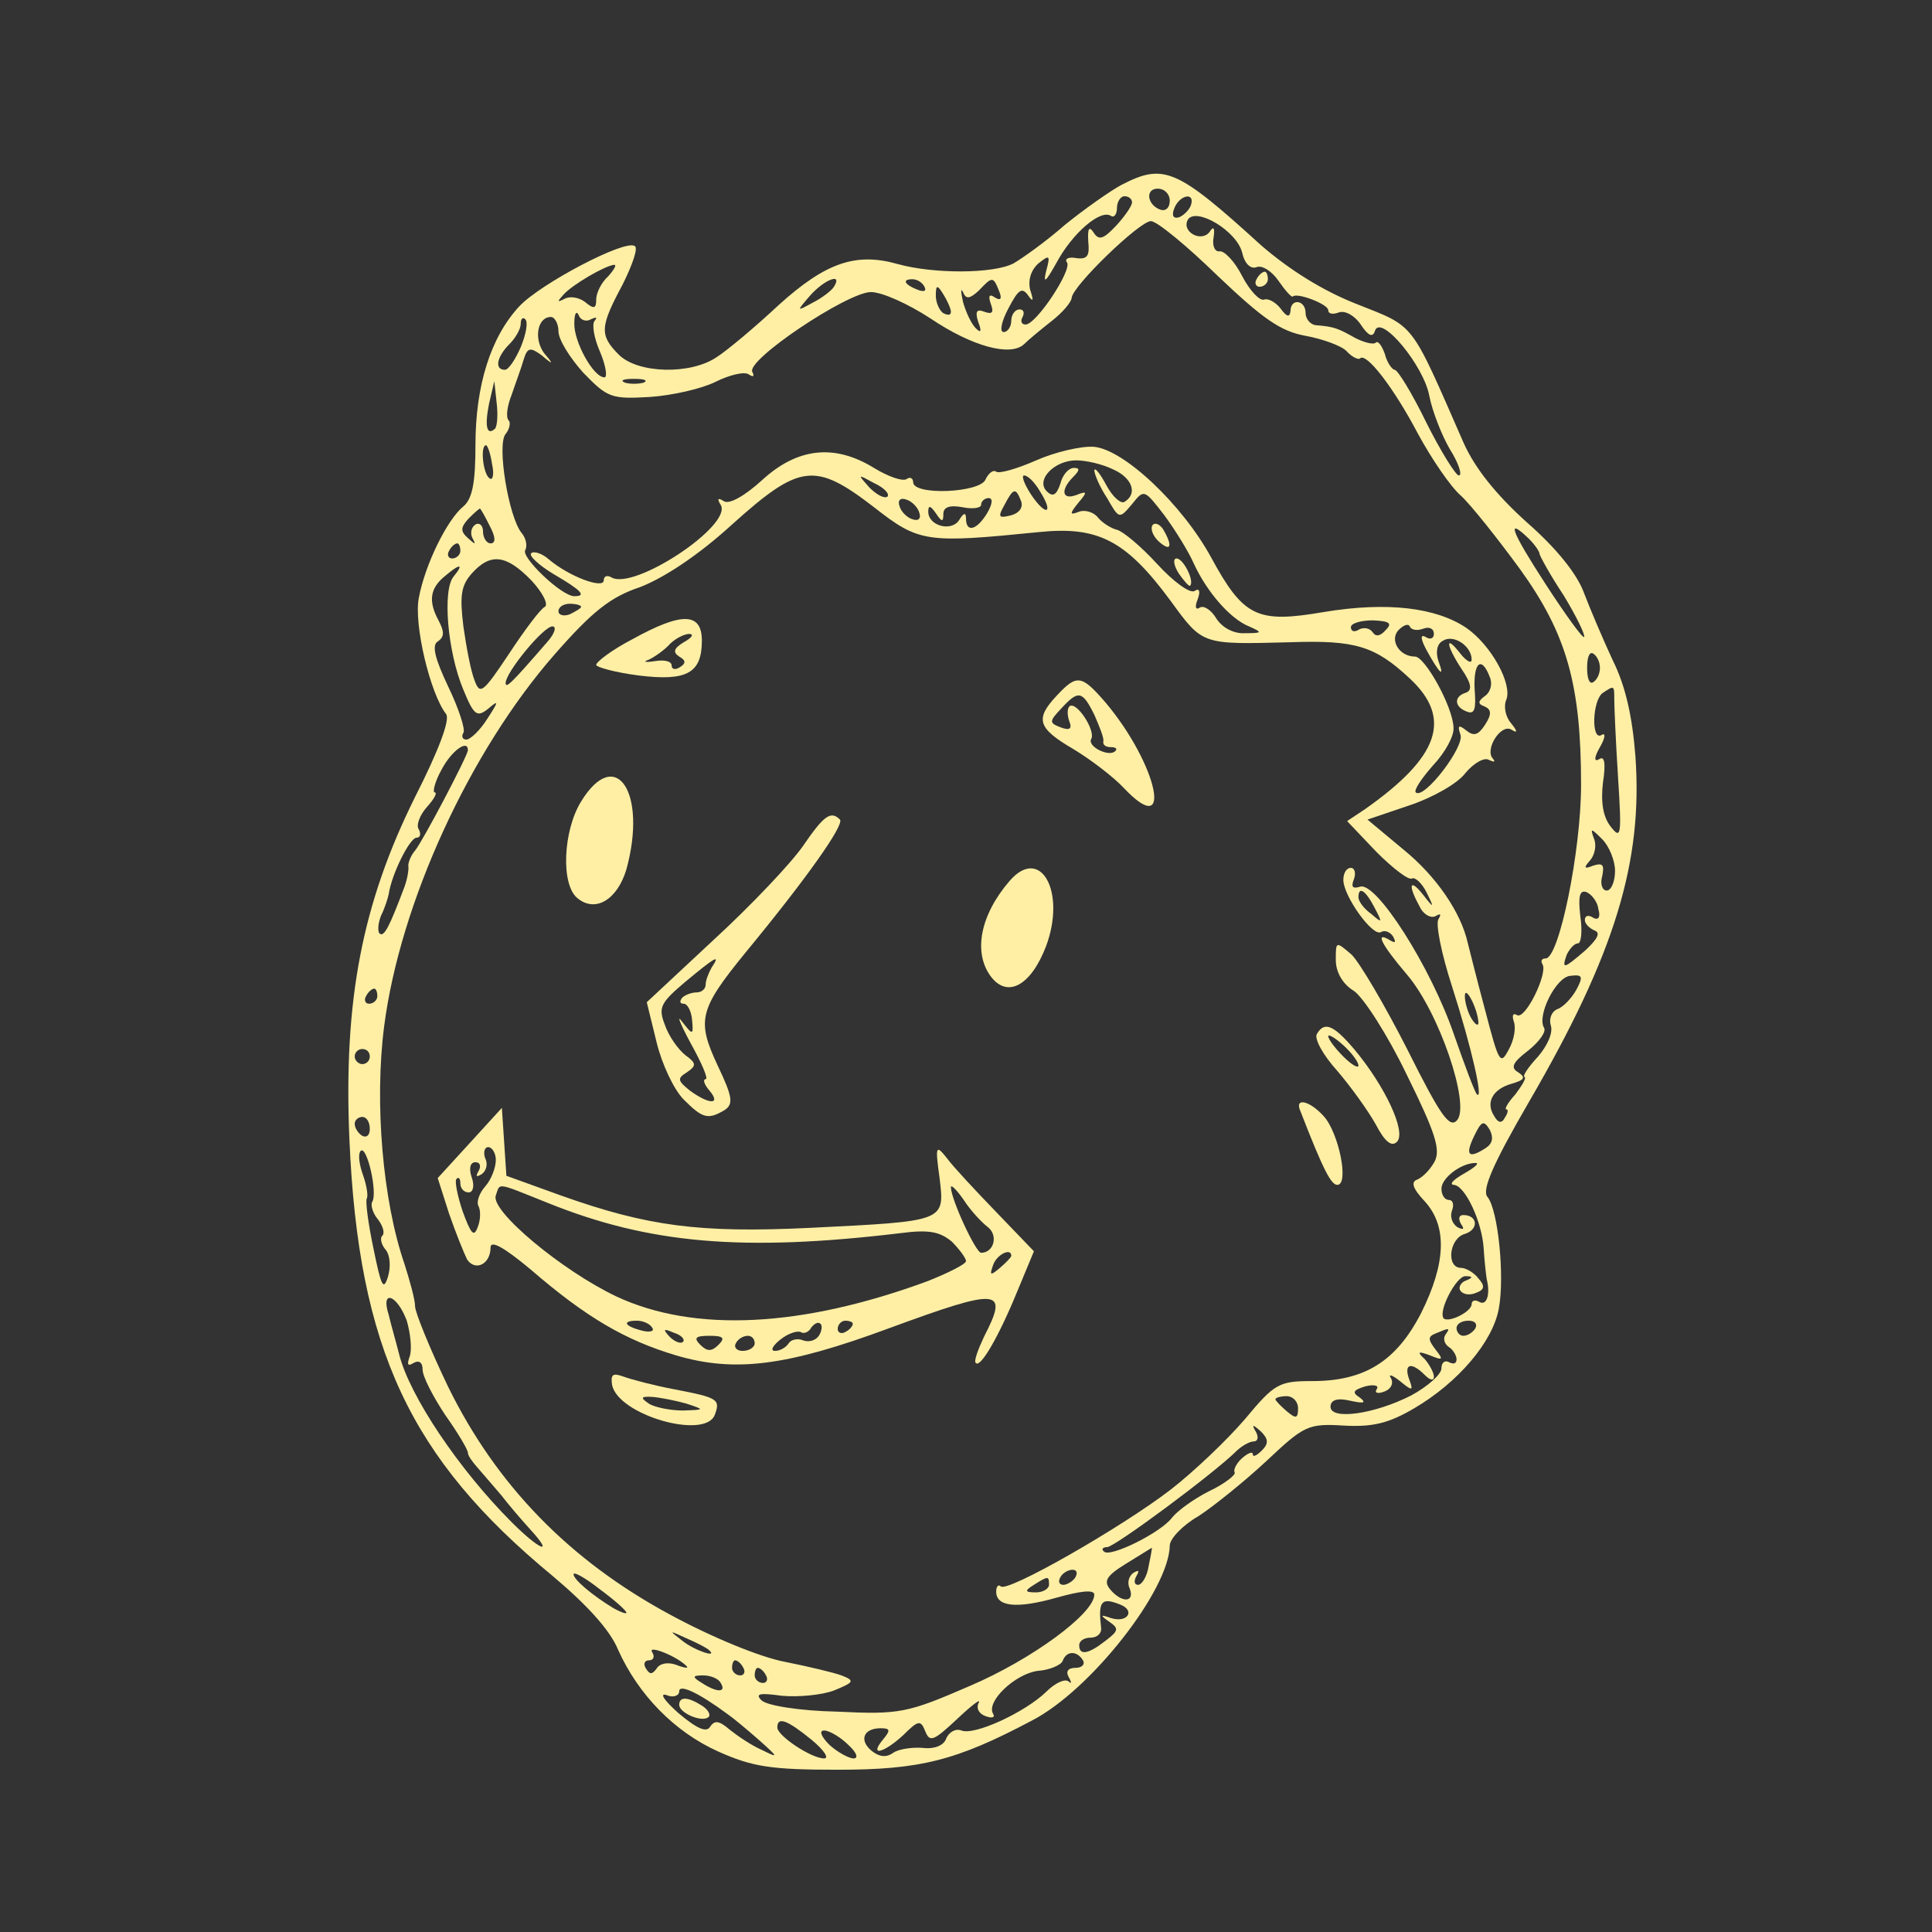 <svg xmlns="http://www.w3.org/2000/svg" version="1.0" width="256pt" height="256pt" viewBox="0 0 256 256" preserveAspectRatio="xMidYMid meet">

<rect x="0" y="0" width="256" height="256" fill="#333333" stroke="none"/>

<g transform="translate(0,256) scale(0.1,-0.1)" fill="#feefa5" stroke="none">
<path d="M1486 2315 c-15 -8 -49 -32 -75 -53 -25 -22 -56 -44 -68 -51 -27 -14 -106 -14 -153 -1 -56 16 -96 2 -158 -54 -31 -29 -68 -60 -82 -69 -35 -24 -105 -22 -130 3 -26 26 -25 37 5 93 13 26 21 49 16 51 -13 9 -125 -50 -153 -80 -38 -41 -58 -105 -58 -184 0 -49 -4 -71 -16 -81 -22 -18 -51 -78 -59 -121 -7 -35 15 -127 36 -154 6 -7 -10 -49 -41 -110 -70 -141 -95 -269 -87 -454 12 -277 80 -422 269 -578 44 -37 76 -71 87 -98 27 -60 75 -109 133 -135 45 -20 69 -24 158 -24 109 0 157 12 257 65 78 40 182 173 183 232 0 9 17 27 38 39 20 13 61 46 90 73 50 47 55 50 103 47 38 -2 59 3 93 23 58 34 104 88 112 132 8 43 -1 131 -15 148 -8 9 8 45 55 126 114 196 151 318 141 458 -4 52 -13 93 -30 127 -13 28 -30 68 -38 89 -9 25 -36 59 -76 94 -41 37 -69 72 -84 106 -71 162 -63 152 -141 183 -46 18 -90 46 -127 78 -112 102 -129 109 -185 80z m64 -21 c0 -9 -5 -14 -12 -12 -18 6 -21 28 -4 28 9 0 16 -7 16 -16z m-50 -2 c0 -5 -10 -19 -21 -31 -17 -18 -23 -20 -30 -9 -6 9 -8 5 -7 -12 2 -19 -1 -24 -16 -22 -10 2 -16 -1 -12 -6 6 -11 -41 -82 -55 -82 -6 0 -7 5 -4 10 3 6 1 10 -4 10 -6 0 -11 -7 -11 -15 0 -8 -5 -15 -10 -15 -6 0 -3 14 6 31 13 25 18 29 26 18 7 -10 8 -8 3 7 -3 13 1 26 11 35 15 12 16 11 10 -11 -4 -17 0 -13 14 12 21 39 58 71 72 62 4 -3 8 2 8 10 0 9 5 16 10 16 6 0 10 -4 10 -8z m78 -4 c-2 -6 -10 -14 -16 -16 -7 -2 -10 2 -6 12 7 18 28 22 22 4z m68 -63 c3 -14 11 -22 19 -19 7 3 20 -5 29 -18 9 -13 17 -22 19 -21 5 6 47 -10 47 -18 0 -5 6 -6 14 -3 8 3 21 -4 29 -16 10 -15 16 -18 19 -8 8 22 65 -47 72 -87 4 -20 16 -51 27 -70 12 -19 17 -35 12 -35 -4 0 -24 32 -43 70 -19 39 -38 70 -42 70 -3 0 -10 9 -13 21 -4 11 -9 18 -12 15 -3 -3 -15 0 -27 6 -23 13 -28 15 -51 17 -8 0 -15 8 -15 16 0 18 -20 20 -20 3 -1 -9 -5 -8 -13 3 -7 9 -17 14 -22 12 -6 -2 -19 12 -29 31 -10 20 -24 34 -30 33 -6 -1 -10 7 -8 18 2 13 0 16 -5 8 -11 -15 -38 0 -29 16 11 17 65 -15 72 -44z m-32 -31 c60 -57 83 -73 116 -79 22 -4 47 -13 54 -20 7 -8 16 -12 18 -10 8 9 45 -39 77 -100 18 -33 43 -70 57 -82 13 -12 48 -56 78 -97 62 -86 81 -153 81 -286 0 -87 -29 -230 -47 -230 -5 0 -7 -3 -4 -8 7 -12 -23 -74 -34 -67 -5 3 -7 0 -4 -9 3 -8 0 -25 -7 -37 -11 -21 -13 -17 -31 52 -11 41 -21 81 -23 89 -9 41 -42 89 -85 124 l-48 40 56 19 c30 10 64 29 74 43 11 13 25 21 31 17 7 -3 9 -3 5 2 -11 12 11 47 25 38 8 -5 8 -2 -1 9 -7 8 -10 22 -6 31 8 21 -20 72 -53 95 -40 27 -105 35 -189 21 -88 -15 -106 -7 -149 72 -38 70 -116 144 -156 147 -17 1 -51 -7 -76 -18 -25 -11 -49 -18 -53 -15 -4 3 -10 -2 -14 -10 -6 -18 -96 -22 -96 -4 0 5 -4 8 -9 4 -6 -3 -25 4 -43 15 -52 32 -101 27 -148 -16 -23 -21 -44 -33 -51 -28 -8 5 -9 3 -4 -5 16 -27 -115 -114 -145 -96 -5 3 -10 2 -10 -4 0 -12 -46 5 -73 28 -9 8 -20 11 -23 8 -4 -3 10 -16 30 -28 36 -21 44 -29 27 -29 -17 0 -71 52 -65 61 3 6 1 16 -5 23 -17 21 -33 117 -21 131 5 6 7 15 4 18 -4 4 -2 19 4 34 5 15 13 36 16 47 5 16 9 16 24 5 15 -13 16 -12 3 3 -14 19 -9 48 9 48 5 0 10 -9 10 -19 0 -11 15 -35 33 -55 32 -33 37 -35 88 -32 30 2 69 11 87 20 18 9 38 14 44 10 6 -4 8 -3 5 3 -10 15 126 106 157 106 15 0 50 -16 79 -35 55 -37 106 -51 124 -34 6 6 23 20 37 31 14 11 25 24 26 30 0 15 90 102 105 102 8 0 48 -33 89 -73z m-808 0 c-9 -8 -16 -22 -16 -31 0 -12 -3 -13 -15 -3 -8 6 -20 8 -27 4 -10 -5 -10 -4 -1 6 12 13 53 37 66 39 5 1 1 -6 -7 -15z m299 -14 c-3 -5 -16 -15 -28 -21 -22 -12 -22 -12 -3 10 19 21 43 30 31 11z m120 0 c3 -6 -1 -7 -9 -4 -18 7 -21 14 -7 14 6 0 13 -4 16 -10z m99 -6 c4 -10 2 -13 -6 -8 -7 5 -9 2 -5 -9 4 -11 2 -14 -9 -10 -10 4 -12 0 -8 -13 5 -13 4 -16 -3 -9 -6 6 -13 21 -17 35 -3 14 -3 19 0 13 4 -10 9 -9 21 2 18 19 19 19 27 -1z m-64 -27 c0 -5 -4 -5 -10 -2 -5 3 -10 14 -10 23 0 15 2 15 10 2 5 -8 10 -19 10 -23z m-477 -10 c7 3 9 3 5 -2 -4 -4 -1 -23 7 -41 8 -19 10 -34 6 -34 -15 0 -41 48 -40 72 0 13 3 17 6 10 2 -6 10 -9 16 -5z m-93 -37 c-7 -16 -16 -30 -21 -30 -14 0 -11 17 6 34 8 8 15 20 15 27 0 7 3 9 6 6 4 -4 1 -20 -6 -37z m163 -47 c-7 -2 -19 -2 -25 0 -7 3 -2 5 12 5 14 0 19 -2 13 -5z m-197 -61 c-11 -10 -14 3 -8 33 l7 30 3 -28 c2 -16 1 -31 -2 -35z m-4 -47 c3 -13 1 -22 -3 -19 -9 5 -13 44 -5 44 2 0 6 -11 8 -25z m823 -7 c25 -11 33 -32 15 -43 -5 -3 -16 7 -24 22 -8 15 -15 24 -16 20 0 -5 7 -22 17 -37 16 -28 16 -28 33 -8 16 20 16 20 43 -15 14 -19 32 -48 39 -64 17 -37 48 -73 73 -83 18 -8 18 -9 -5 -9 -15 -1 -30 7 -38 19 -7 12 -17 18 -22 15 -6 -4 -7 1 -3 11 4 11 2 15 -4 11 -6 -4 -28 12 -50 36 -21 23 -45 43 -53 45 -8 2 -19 9 -25 16 -5 7 -17 11 -25 8 -13 -5 -13 -3 -1 12 12 14 12 16 -3 10 -19 -7 -21 7 -4 24 9 9 9 12 1 12 -7 0 -15 -9 -18 -21 -5 -15 -10 -18 -18 -10 -15 15 10 41 39 41 13 0 35 -5 49 -12z m-317 -50 c60 -47 69 -48 219 -33 78 8 115 -11 174 -91 43 -59 41 -58 159 -55 86 3 112 -5 158 -48 57 -53 39 -104 -59 -173 l-24 -16 39 -41 c22 -22 43 -38 47 -35 4 2 13 -6 19 -18 11 -22 10 -22 -4 -4 -18 23 -21 14 -5 -15 5 -11 15 -16 21 -13 7 4 8 3 4 -4 -4 -6 4 -46 18 -89 26 -81 42 -152 33 -143 -3 3 -16 38 -30 78 -31 91 -104 205 -125 197 -10 -3 -12 0 -8 10 3 8 1 15 -4 15 -6 0 -10 -7 -10 -16 0 -21 39 -76 50 -69 5 3 12 0 16 -6 4 -8 3 -9 -4 -5 -21 13 -12 -5 22 -45 43 -50 84 -172 67 -193 -10 -12 -22 5 -66 93 -30 59 -63 115 -74 126 -21 18 -21 18 -21 -7 0 -16 9 -32 24 -41 13 -9 45 -59 70 -111 38 -77 45 -99 37 -115 -6 -11 -16 -21 -23 -24 -9 -3 -6 -12 10 -29 30 -33 28 -82 -5 -148 -33 -64 -75 -90 -144 -90 -44 0 -50 -3 -89 -50 -24 -28 -68 -70 -99 -94 -65 -50 -217 -137 -225 -128 -3 3 -6 0 -6 -7 0 -20 27 -23 80 -8 32 9 50 11 50 4 0 -25 -83 -86 -165 -121 -83 -36 -93 -38 -176 -34 -49 1 -93 8 -100 15 -9 9 -2 10 27 6 22 -2 53 1 69 7 27 11 28 13 10 20 -11 4 -45 12 -75 18 -32 6 -96 32 -153 63 -133 72 -229 171 -293 301 -24 50 -44 99 -44 107 0 9 -7 34 -14 56 -29 84 -40 214 -27 315 21 163 113 364 226 493 50 57 74 76 113 89 31 12 76 41 122 83 90 81 110 83 188 23z m18 14 c-4 -3 -14 2 -24 12 -16 18 -16 18 6 6 13 -6 21 -14 18 -18z m202 7 c19 -30 8 -34 -12 -4 -9 14 -13 25 -9 25 5 0 14 -9 21 -21z m-25 -13 c3 -8 -2 -16 -14 -19 -16 -4 -17 -2 -8 14 12 23 15 23 22 5z m-135 -15 c3 -8 -1 -12 -9 -9 -7 2 -15 10 -17 17 -3 8 1 12 9 9 7 -2 15 -10 17 -17z m90 -1 c-14 -23 -28 -26 -28 -7 0 8 -3 8 -9 -2 -10 -16 -41 -8 -41 11 0 9 3 8 10 -2 8 -12 10 -12 10 -1 0 9 8 12 25 9 14 -3 25 -1 25 3 0 5 5 9 10 9 6 0 5 -8 -2 -20z m-659 -17 c8 -15 8 -23 1 -23 -5 0 -10 7 -10 16 0 8 -5 12 -10 9 -6 -4 -7 -12 -4 -18 5 -9 4 -9 -6 0 -10 9 -10 14 1 26 8 8 15 14 15 13 1 0 7 -11 13 -23z m1377 -17 c8 -8 14 -17 14 -20 0 -2 14 -28 32 -55 17 -28 29 -53 27 -55 -2 -2 -25 30 -51 70 -46 71 -53 90 -22 60z m-1416 -16 c0 -5 -5 -10 -11 -10 -5 0 -7 5 -4 10 3 6 8 10 11 10 2 0 4 -4 4 -10z m94 -39 c15 -16 23 -32 18 -35 -6 -3 -27 -31 -48 -63 -34 -51 -38 -54 -45 -35 -5 12 -11 44 -15 72 -5 41 -3 54 11 70 25 28 46 25 79 -9z m-103 5 c-15 -18 -8 -100 13 -150 14 -34 18 -37 33 -25 14 12 14 10 -1 -13 -10 -16 -23 -28 -28 -28 -5 0 -7 4 -4 9 3 4 -6 32 -20 61 -18 38 -22 55 -14 60 9 6 9 13 1 28 -14 26 -11 43 9 59 20 17 25 16 11 -1z m169 -40 c0 -2 -7 -6 -15 -10 -8 -3 -15 -1 -15 4 0 6 7 10 15 10 8 0 15 -2 15 -4z m1066 -31 c-7 -8 -13 -9 -17 -3 -4 6 -12 7 -18 4 -6 -4 -11 -3 -11 3 0 5 13 9 29 9 23 -1 26 -4 17 -13z m50 2 c8 3 14 0 14 -7 0 -6 -5 -8 -11 -4 -7 4 -7 -2 1 -17 17 -31 25 -39 16 -15 -4 12 -2 23 6 27 14 9 38 -7 38 -25 0 -6 -7 -2 -15 8 -21 27 -19 11 2 -21 13 -19 14 -28 5 -31 -16 -5 -15 -19 2 -25 10 -4 12 4 10 29 -2 36 9 46 20 17 4 -9 1 -20 -6 -25 -10 -7 -10 -11 -1 -14 9 -4 10 -10 1 -24 -9 -14 -15 -16 -25 -8 -10 8 -12 7 -8 -5 7 -15 -48 -87 -59 -77 -3 3 8 19 23 36 16 17 28 39 27 50 -1 28 -38 94 -51 94 -21 0 -34 22 -22 35 7 7 13 9 15 5 2 -5 10 -6 18 -3z m-1162 -19 c-46 -53 -54 -61 -54 -53 0 14 50 75 62 75 6 0 3 -10 -8 -22z m1396 -33 c0 -8 -4 -16 -9 -19 -5 -3 -8 5 -8 19 0 14 3 22 8 19 5 -3 9 -11 9 -19z m19 -42 c0 -10 2 -56 5 -103 5 -78 4 -83 -10 -65 -10 13 -13 32 -10 58 4 26 2 36 -5 31 -7 -4 -7 2 1 16 7 12 8 20 2 16 -14 -8 -12 47 2 56 15 10 15 10 15 -9z m-1519 -67 c0 -7 -60 -121 -70 -133 -6 -7 -9 -16 -9 -20 1 -4 -1 -17 -5 -28 -20 -53 -27 -67 -33 -62 -3 3 -2 14 2 24 5 10 9 23 10 28 4 27 28 75 37 75 5 0 6 5 3 11 -4 5 1 19 11 30 9 10 14 19 10 19 -3 0 0 14 9 30 13 25 35 41 35 26z m1520 -160 c0 -14 -5 -26 -11 -26 -6 0 -9 9 -6 19 3 15 1 18 -12 14 -12 -5 -13 -3 -4 7 6 7 9 20 5 29 -5 14 -4 14 11 -1 9 -9 17 -28 17 -42z m-319 -48 c11 -21 11 -22 -4 -9 -10 7 -17 17 -17 22 0 15 9 10 21 -13z m297 -3 c3 -10 0 -15 -7 -11 -6 4 -11 3 -11 -3 0 -5 6 -11 13 -14 8 -3 4 -11 -12 -26 -29 -25 -32 -26 -25 -6 4 8 10 15 15 15 4 0 6 16 3 36 -3 26 -1 35 8 32 7 -3 15 -13 16 -23z m-29 -106 c-6 -11 -17 -23 -25 -26 -8 -3 -12 -13 -9 -22 3 -10 -5 -27 -17 -41 -13 -14 -21 -26 -18 -27 3 -1 -3 -11 -12 -23 -10 -11 -15 -20 -12 -20 3 0 2 -5 -2 -11 -4 -8 -9 -7 -14 2 -12 18 -2 36 23 43 17 5 19 8 9 15 -11 6 -8 13 13 29 15 12 24 25 21 30 -10 16 16 68 35 69 16 2 17 -1 8 -18z m-1589 -9 c0 -5 -5 -10 -11 -10 -5 0 -7 5 -4 10 3 6 8 10 11 10 2 0 4 -4 4 -10z m1459 -35 c0 -5 -4 -3 -9 5 -5 8 -9 22 -9 30 0 16 17 -16 18 -35z m-1469 -45 c0 -5 -4 -10 -10 -10 -5 0 -10 5 -10 10 0 6 5 10 10 10 6 0 10 -4 10 -10z m0 -96 c0 -8 -4 -12 -10 -9 -5 3 -10 10 -10 16 0 5 5 9 10 9 6 0 10 -7 10 -16z m1479 -25 c-23 -15 -28 -10 -16 15 10 21 13 22 21 9 5 -10 4 -18 -5 -24z m-1476 -72 c-2 -4 1 -15 8 -23 6 -8 9 -17 6 -21 -4 -3 -2 -12 4 -19 6 -7 7 -23 3 -36 -6 -19 -9 -12 -19 37 -7 33 -11 63 -9 67 2 3 0 17 -5 31 -5 14 -7 28 -3 32 8 8 23 -56 15 -68z m1447 38 c-14 -8 -20 -14 -14 -15 15 0 38 -49 40 -85 1 -16 3 -34 4 -40 5 -20 0 -36 -10 -30 -5 3 -10 2 -10 -3 0 -10 -30 -25 -37 -19 -8 9 17 57 29 56 10 0 10 -2 0 -6 -6 -2 -10 -9 -7 -13 3 -5 12 -7 21 -3 11 4 12 9 3 19 -6 8 -17 14 -23 14 -20 0 -16 39 5 45 19 6 17 25 -2 25 -6 0 -7 -5 -3 -12 5 -7 3 -8 -5 -4 -7 5 -10 14 -7 22 3 8 1 14 -4 14 -6 0 -10 7 -10 15 0 14 26 34 45 34 6 0 -1 -6 -15 -14z m-1401 -195 c5 -17 7 -38 4 -47 -4 -11 -3 -14 5 -9 7 4 12 1 12 -9 0 -9 14 -36 30 -60 17 -24 30 -46 30 -50 0 -4 6 -12 13 -20 6 -7 20 -23 31 -36 10 -13 28 -34 39 -46 32 -35 12 -27 -25 10 -70 70 -135 167 -149 222 -4 16 -11 40 -14 53 -11 34 11 27 24 -8z m1416 -10 c-3 -5 -10 -10 -16 -10 -5 0 -9 5 -9 10 0 6 7 10 16 10 8 0 12 -4 9 -10z m-40 -9 c-3 -5 -1 -12 5 -16 5 -3 10 -11 10 -16 0 -6 -4 -7 -10 -4 -5 3 -10 0 -10 -8 0 -8 -18 -24 -40 -36 -49 -25 -107 -33 -107 -15 0 9 9 12 26 8 18 -4 22 -3 13 4 -11 7 -9 10 7 15 12 3 19 1 15 -4 -3 -5 2 -6 10 -3 9 3 13 11 9 18 -4 6 2 4 12 -4 17 -14 18 -13 12 3 -7 20 3 23 21 5 7 -7 12 -8 12 -2 0 5 -6 16 -12 23 -11 10 -9 11 7 5 17 -7 18 -6 7 8 -10 13 -10 17 0 21 19 8 20 8 13 -2z m-195 -97 c0 -14 -3 -14 -15 -4 -8 7 -15 14 -15 16 0 2 7 4 15 4 8 0 15 -7 15 -16z m-48 -56 c-7 -7 -12 -9 -12 -5 0 4 -6 2 -14 -5 -8 -7 -12 -16 -10 -19 2 -3 -13 -15 -34 -25 -20 -10 -42 -26 -49 -35 -15 -20 -82 -53 -90 -45 -4 3 -2 6 4 6 10 0 142 98 171 127 7 7 18 13 23 13 6 0 7 6 3 13 -6 10 -4 10 7 0 10 -10 10 -16 1 -25z m-150 -153 c-2 -14 -9 -25 -14 -25 -5 0 -6 5 -2 12 4 7 3 8 -4 4 -6 -4 -9 -13 -5 -21 7 -19 -11 -19 -26 -1 -9 11 -5 18 21 34 18 11 34 21 34 21 1 1 -1 -10 -4 -24z m-692 -62 c0 -2 -8 1 -17 6 -28 17 -53 38 -53 45 0 4 16 -5 35 -20 19 -14 35 -28 35 -31z m595 47 c-3 -5 -11 -10 -16 -10 -6 0 -7 5 -4 10 3 6 11 10 16 10 6 0 7 -4 4 -10z m-35 -10 c0 -5 -8 -10 -17 -10 -15 0 -16 2 -3 10 19 12 20 12 20 0z m94 -26 c21 -8 10 -25 -12 -18 -14 5 -15 4 -2 -5 13 -9 12 -12 -5 -25 -23 -18 -35 -20 -35 -6 0 6 7 10 15 10 9 0 15 6 14 13 -4 35 0 41 25 31z m-545 -60 c14 -12 -19 -1 -35 12 -18 14 -18 14 6 3 14 -6 27 -13 29 -15z m-29 -22 c3 -3 -4 -2 -14 2 -11 4 -22 2 -26 -5 -6 -8 -9 -8 -14 0 -4 6 -2 11 4 11 6 0 8 5 4 11 -6 10 34 -6 46 -19z m525 8 c3 -5 -1 -10 -10 -10 -10 0 -13 -5 -9 -12 4 -7 4 -10 0 -6 -5 4 -18 -2 -30 -14 -28 -27 -95 -58 -112 -51 -8 3 -16 -2 -20 -10 -3 -10 -16 -15 -32 -13 -15 1 -33 -2 -39 -7 -9 -6 -18 -5 -28 3 -17 14 -11 30 12 30 13 0 13 -3 3 -15 -19 -23 1 -18 27 6 20 20 23 20 29 5 6 -15 11 -13 42 16 19 18 32 28 29 22 -4 -7 0 -15 9 -18 8 -3 13 -2 10 3 -10 16 29 53 59 57 16 1 31 8 33 13 5 14 19 14 27 1z m-450 -10 c3 -5 1 -10 -4 -10 -6 0 -11 5 -11 10 0 6 2 10 4 10 3 0 8 -4 11 -10z m30 -10 c3 -5 1 -10 -4 -10 -6 0 -11 5 -11 10 0 6 2 10 4 10 3 0 8 -4 11 -10z m-60 -10 c8 -13 -5 -13 -25 0 -13 8 -13 10 2 10 9 0 20 -4 23 -10z m10 -42 c6 -4 24 -19 40 -33 27 -24 27 -25 5 -14 -14 6 -33 19 -43 27 -14 12 -20 13 -26 4 -5 -8 -17 -3 -42 18 -18 16 -26 27 -16 24 9 -4 17 -1 17 5 0 10 26 -2 65 -31z m110 -33 c17 -14 24 -25 17 -25 -17 0 -62 30 -62 41 0 15 13 10 45 -16z m49 -7 c11 -10 14 -18 7 -18 -6 0 -21 8 -32 18 -11 11 -14 19 -7 19 7 0 22 -9 32 -19z" fill="#feefa5"/>
<path d="M1665 2190 c-3 -5 -1 -10 4 -10 6 0 11 5 11 10 0 6 -2 10 -4 10 -3 0 -8 -4 -11 -10z" fill="#feefa5"/>
<path d="M1527 1864 c-3 -5 1 -15 9 -22 16 -14 18 -5 5 17 -5 7 -11 9 -14 5z" fill="#feefa5"/>
<path d="M1562 1800 c7 -10 14 -18 15 -16 6 6 -9 36 -18 36 -5 0 -4 -9 3 -20z" fill="#feefa5"/>
<path d="M838 1713 c-27 -14 -48 -30 -48 -34 0 -3 25 -10 56 -14 64 -8 84 3 84 46 0 38 -27 38 -92 2z m68 -4 c-13 -8 -15 -13 -6 -19 9 -5 9 -9 1 -14 -6 -4 -11 -3 -11 2 0 6 -10 8 -22 6 -13 -2 -17 -1 -8 2 8 4 21 13 28 21 7 7 19 13 25 13 7 0 4 -5 -7 -11z" fill="#feefa5"/>
<path d="M1400 1638 c-29 -31 -25 -43 23 -71 23 -14 53 -37 66 -51 67 -71 45 31 -24 113 -32 37 -38 38 -65 9z m50 -25 c7 -16 13 -31 12 -35 -1 -5 3 -8 10 -8 6 0 9 -2 6 -5 -8 -9 -38 6 -32 16 6 11 -20 51 -29 43 -3 -3 -3 -12 0 -20 4 -10 0 -12 -11 -8 -16 6 -16 8 0 25 23 25 28 24 44 -8z" fill="#feefa5"/>
<path d="M770 1498 c-24 -39 -27 -110 -5 -128 24 -20 53 -2 65 38 28 102 -14 165 -60 90z" fill="#feefa5"/>
<path d="M1064 1439 c-16 -23 -69 -79 -118 -124 l-89 -83 13 -53 c7 -29 23 -63 36 -76 25 -25 32 -27 54 -14 12 8 11 17 -9 59 -28 60 -25 74 37 150 80 97 131 169 125 176 -12 12 -21 6 -49 -35z m-121 -161 c-4 -7 -8 -17 -8 -23 0 -5 -5 -10 -12 -10 -6 0 -15 -3 -19 -7 -4 -5 -3 -8 2 -8 5 0 10 -10 11 -21 2 -21 1 -21 -13 -3 -8 11 -3 -2 11 -28 15 -27 24 -48 20 -48 -4 0 -2 -7 5 -15 16 -19 0 -19 -26 0 -16 13 -17 16 -4 24 13 9 13 12 -2 23 -9 7 -22 25 -27 40 -9 23 -6 29 27 57 41 34 47 37 35 19z" fill="#feefa5"/>
<path d="M1338 1393 c-39 -45 -49 -95 -25 -127 22 -29 53 -12 73 40 27 72 -7 134 -48 87z" fill="#feefa5"/>
<path d="M1745 1190 c-4 -6 8 -28 27 -49 18 -21 41 -53 51 -71 12 -23 21 -30 28 -23 13 13 -16 74 -56 122 -28 33 -40 38 -50 21z m55 -42 c0 -4 -9 1 -20 12 -11 11 -20 23 -20 27 0 3 9 -2 20 -12 11 -10 20 -22 20 -27z" fill="#feefa5"/>
<path d="M1723 1088 c31 -80 41 -98 49 -98 16 0 2 69 -18 91 -19 21 -39 25 -31 7z" fill="#feefa5"/>
<path d="M623 1046 l-43 -47 15 -47 c9 -26 20 -53 24 -61 11 -16 31 -6 31 16 0 10 17 1 53 -29 74 -64 126 -94 193 -114 78 -23 147 -14 282 36 147 54 159 53 126 -11 -8 -17 -14 -33 -11 -35 6 -7 30 34 55 95 l22 53 -50 52 c-27 28 -57 60 -65 71 -15 19 -16 17 -10 -26 7 -58 8 -57 -172 -66 -146 -7 -215 2 -330 43 l-72 26 -3 45 -3 45 -42 -46z m34 -23 c0 -10 -6 -26 -14 -35 -8 -9 -12 -21 -9 -26 3 -6 3 -18 -1 -28 -5 -14 -9 -9 -20 21 -7 21 -11 41 -8 43 3 3 5 0 5 -6 0 -7 5 -12 11 -12 6 0 8 9 4 20 -4 12 -2 20 5 20 6 0 8 -5 4 -12 -4 -7 -3 -8 4 -4 6 4 9 13 5 21 -3 8 -1 15 4 15 5 0 10 -8 10 -17z m69 -57 c134 -54 258 -65 467 -40 38 5 52 2 68 -11 10 -10 19 -22 19 -26 0 -4 -24 -16 -52 -27 -166 -61 -308 -68 -411 -20 -72 34 -168 114 -160 134 6 17 -1 18 69 -10z m583 -32 c14 -11 8 -34 -9 -34 -7 0 -40 71 -40 87 0 4 8 -4 17 -17 9 -14 24 -30 32 -36z m31 -38 c0 -2 -7 -9 -15 -16 -13 -11 -14 -10 -9 4 5 14 24 23 24 12z m-476 -95 c4 -5 -3 -7 -14 -4 -23 6 -26 13 -6 13 8 0 17 -4 20 -9z m221 -11 c-4 -6 -13 -9 -21 -6 -7 3 -16 1 -19 -4 -4 -6 -12 -10 -18 -10 -7 0 -3 7 7 15 10 8 22 12 27 10 4 -3 11 0 14 6 4 5 9 8 12 5 3 -2 2 -10 -2 -16z m45 16 c0 -3 -4 -8 -10 -11 -5 -3 -10 -1 -10 4 0 6 5 11 10 11 6 0 10 -2 10 -4z m-225 -24 c-3 -3 -11 0 -18 7 -9 10 -8 11 6 5 10 -3 15 -9 12 -12z m47 -4 c-9 -9 -15 -9 -24 0 -9 9 -7 12 12 12 19 0 21 -3 12 -12z m48 2 c0 -5 -7 -10 -16 -10 -8 0 -12 5 -9 10 3 6 10 10 16 10 5 0 9 -4 9 -10z" fill="#feefa5"/>
<path d="M811 725 c8 -40 123 -73 136 -40 8 21 4 23 -53 34 -27 5 -57 13 -68 17 -14 5 -17 3 -15 -11z m99 -25 c24 -8 24 -8 -5 -9 -16 0 -37 4 -45 9 -12 8 -11 10 5 9 11 -1 31 -5 45 -9z" fill="#feefa5"/>
<path d="M900 301 c0 -11 31 -24 39 -16 3 3 -1 10 -9 15 -19 12 -30 12 -30 1z" fill="#feefa5"/>
</g>
</svg>
